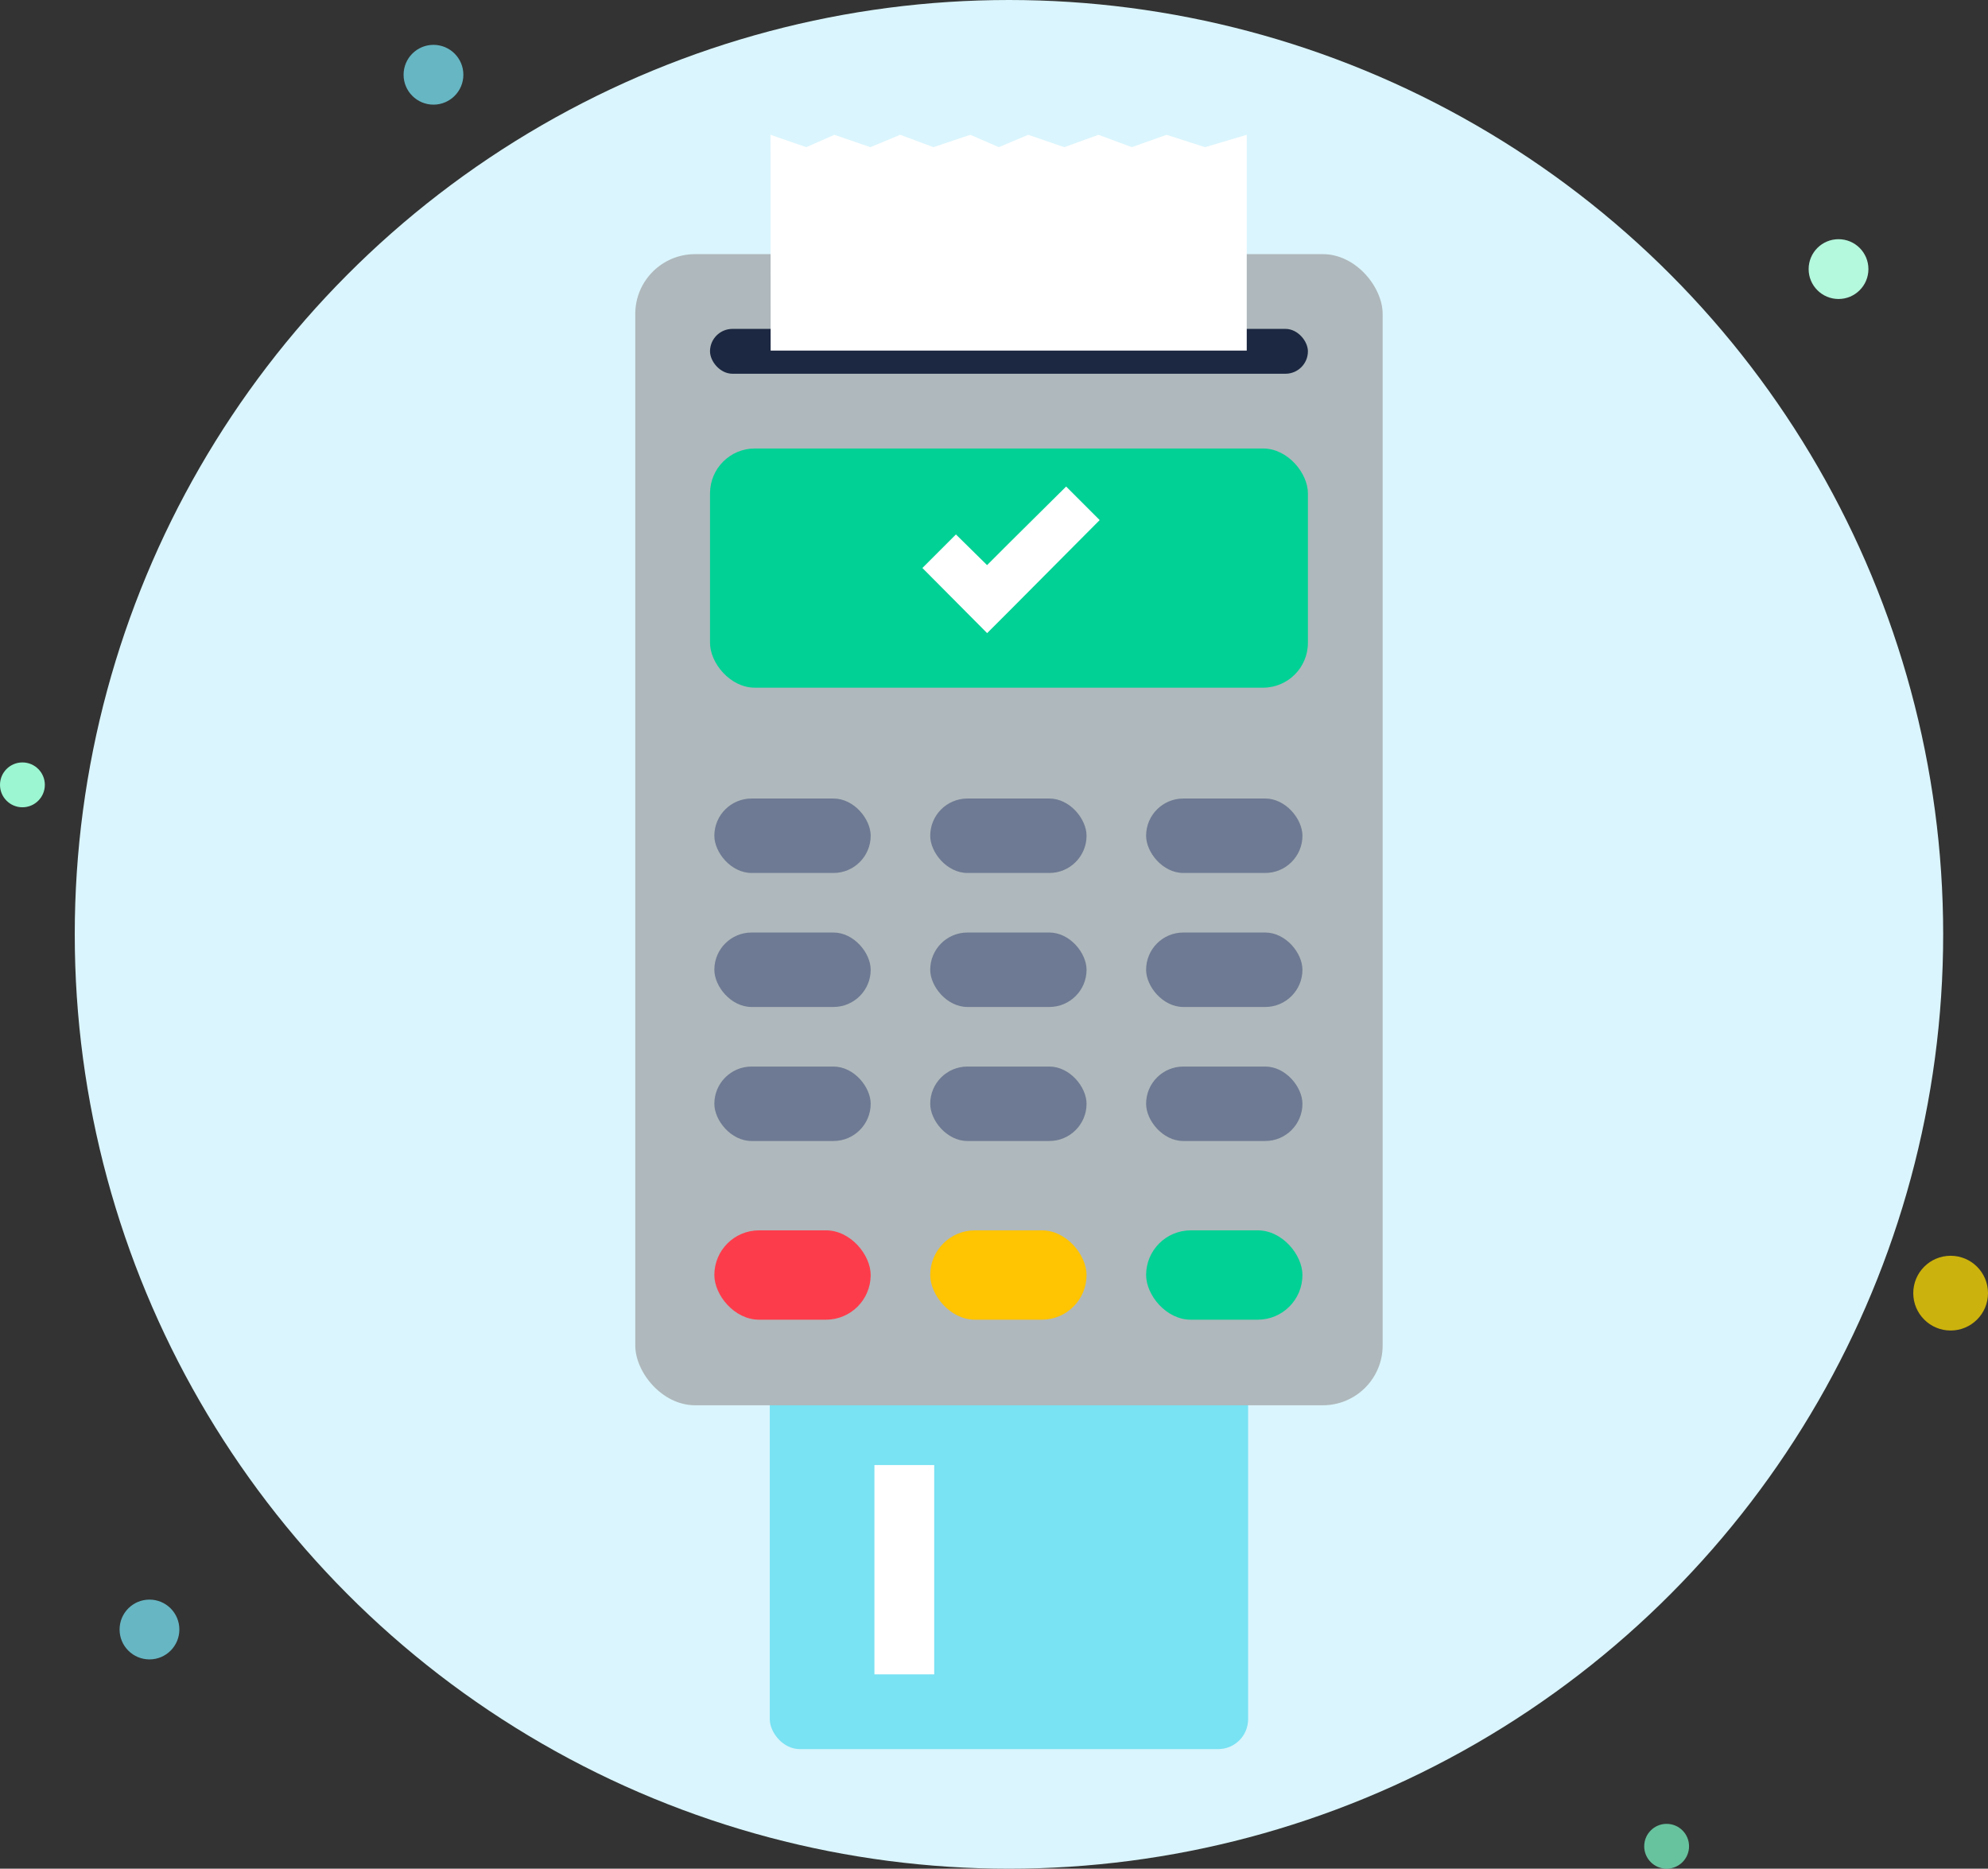 <svg xmlns="http://www.w3.org/2000/svg" id="W_Illustrations_Payment_Successful" width="133" height="125" data-name="W/Illustrations/Payment Successful" viewBox="0 0 133 125">
    <rect x="0" y="0" width="133" height="125" fill="#333333" stroke="none"/>
    <defs>
        <style>
            .cls-11{fill:#79e2f3}.cls-3{fill:#fff}.cls-5{fill:#01d195}.cls-6{fill:#6e7a93}.cls-11{opacity:.749}
        </style>
    </defs>
    <g id="Group_23458" data-name="Group 23458" transform="translate(5.728 1)">
        <g id="Group_23453" data-name="Group 23453">
            <circle id="Ellipse_2217" cx="62.5" cy="62.5" r="62.5" fill="#daf5fd" data-name="Ellipse 2217" transform="translate(-.727 -1)"/>
        </g>
        <g id="Group_23457" data-name="Group 23457" transform="translate(37.014 16.424)">
            <g id="Group_23456" data-name="Group 23456" transform="translate(8.696 69.573)">
                <rect id="Rectangle_21187" width="32" height="30" fill="#79e2f3" data-name="Rectangle 21187" rx="2" transform="translate(.062 .003)"/>
                <path id="Rectangle_21188" d="M0 0H4V14H0z" class="cls-3" data-name="Rectangle 21188" transform="translate(7.062 11.003)"/>
            </g>
            <rect id="Rectangle_21170" width="50" height="77" fill="#afb8bc" data-name="Rectangle 21170" rx="4" transform="translate(-.241 -.424)"/>
            <rect id="Rectangle_21171" width="40" height="16" class="cls-5" data-name="Rectangle 21171" rx="3" transform="translate(4.759 12.576)"/>
            <rect id="Rectangle_21175" width="10.459" height="4.98" class="cls-6" data-name="Rectangle 21175" rx="2.49" transform="translate(5.049 35.99)"/>
            <rect id="Rectangle_21176" width="10.459" height="4.98" class="cls-6" data-name="Rectangle 21176" rx="2.49" transform="translate(19.491 35.99)"/>
            <rect id="Rectangle_21177" width="10.459" height="4.98" class="cls-6" data-name="Rectangle 21177" rx="2.49" transform="translate(33.934 35.99)"/>
            <rect id="Rectangle_21178" width="10.459" height="4.98" class="cls-6" data-name="Rectangle 21178" rx="2.49" transform="translate(5.049 44.954)"/>
            <rect id="Rectangle_21179" width="10.459" height="4.98" class="cls-6" data-name="Rectangle 21179" rx="2.49" transform="translate(19.491 44.954)"/>
            <rect id="Rectangle_21180" width="10.459" height="4.98" class="cls-6" data-name="Rectangle 21180" rx="2.49" transform="translate(33.934 44.954)"/>
            <rect id="Rectangle_21181" width="10.459" height="4.98" class="cls-6" data-name="Rectangle 21181" rx="2.49" transform="translate(5.049 53.919)"/>
            <rect id="Rectangle_21182" width="10.459" height="4.98" class="cls-6" data-name="Rectangle 21182" rx="2.49" transform="translate(19.491 53.919)"/>
            <rect id="Rectangle_21183" width="10.459" height="4.98" class="cls-6" data-name="Rectangle 21183" rx="2.49" transform="translate(33.934 53.919)"/>
            <rect id="Rectangle_21184" width="10.459" height="5.976" fill="#fd3c4b" data-name="Rectangle 21184" rx="2.988" transform="translate(5.049 64.876)"/>
            <rect id="Rectangle_21185" width="10.459" height="5.976" fill="#ffc402" data-name="Rectangle 21185" rx="2.988" transform="translate(19.491 64.876)"/>
            <rect id="Rectangle_21186" width="10.459" height="5.976" class="cls-5" data-name="Rectangle 21186" rx="2.988" transform="translate(33.934 64.876)"/>
            <rect id="Rectangle_21189" width="40" height="3" fill="#1c2841" data-name="Rectangle 21189" rx="1.5" transform="translate(4.759 4.576)"/>
            <path id="Union_21" d="M0 5.449l2.244-2.244 2.083 2.052 1.6-1.6L9.616 0l2.244 2.244-5.93 5.961-1.6 1.6z" class="cls-3" data-name="Union 21" transform="translate(18.968 15.121)"/>
        </g>
        <path id="Paper_Receipt" d="M1623.993 2800.033h31.852V2785.6l-2.791.827-2.576-.827-2.321.827-2.232-.827-2.289.827-2.41-.827-1.968.827-1.909-.827-2.464.827-2.225-.827-2 .827-2.4-.827-1.884.827-2.392-.827z" class="cls-3" data-name="Paper Receipt" transform="translate(-1578.164 -2777.583)"/>
    </g>
    <circle id="Ellipse_2238" cx="2" cy="2" r="2" fill="#b4f8dd" data-name="Ellipse 2238" transform="translate(121 16)"/>
    <circle id="Ellipse_2239" cx="2" cy="2" r="2" class="cls-11" data-name="Ellipse 2239" transform="translate(27 3)"/>
    <circle id="Ellipse_2240" cx="1.5" cy="1.5" r="1.5" fill="#79f3c1" data-name="Ellipse 2240" opacity="0.749" transform="translate(110 122)"/>
    <circle id="Ellipse_2241" cx="2.5" cy="2.5" r="2.5" fill="#ffdc00" data-name="Ellipse 2241" opacity="0.749" transform="translate(128 84)"/>
    <circle id="Ellipse_2242" cx="1.5" cy="1.5" r="1.5" fill="#9bf6d1" data-name="Ellipse 2242" transform="translate(0 51)"/>
    <circle id="Ellipse_2243" cx="2" cy="2" r="2" class="cls-11" data-name="Ellipse 2243" transform="translate(8 107)"/>
</svg>